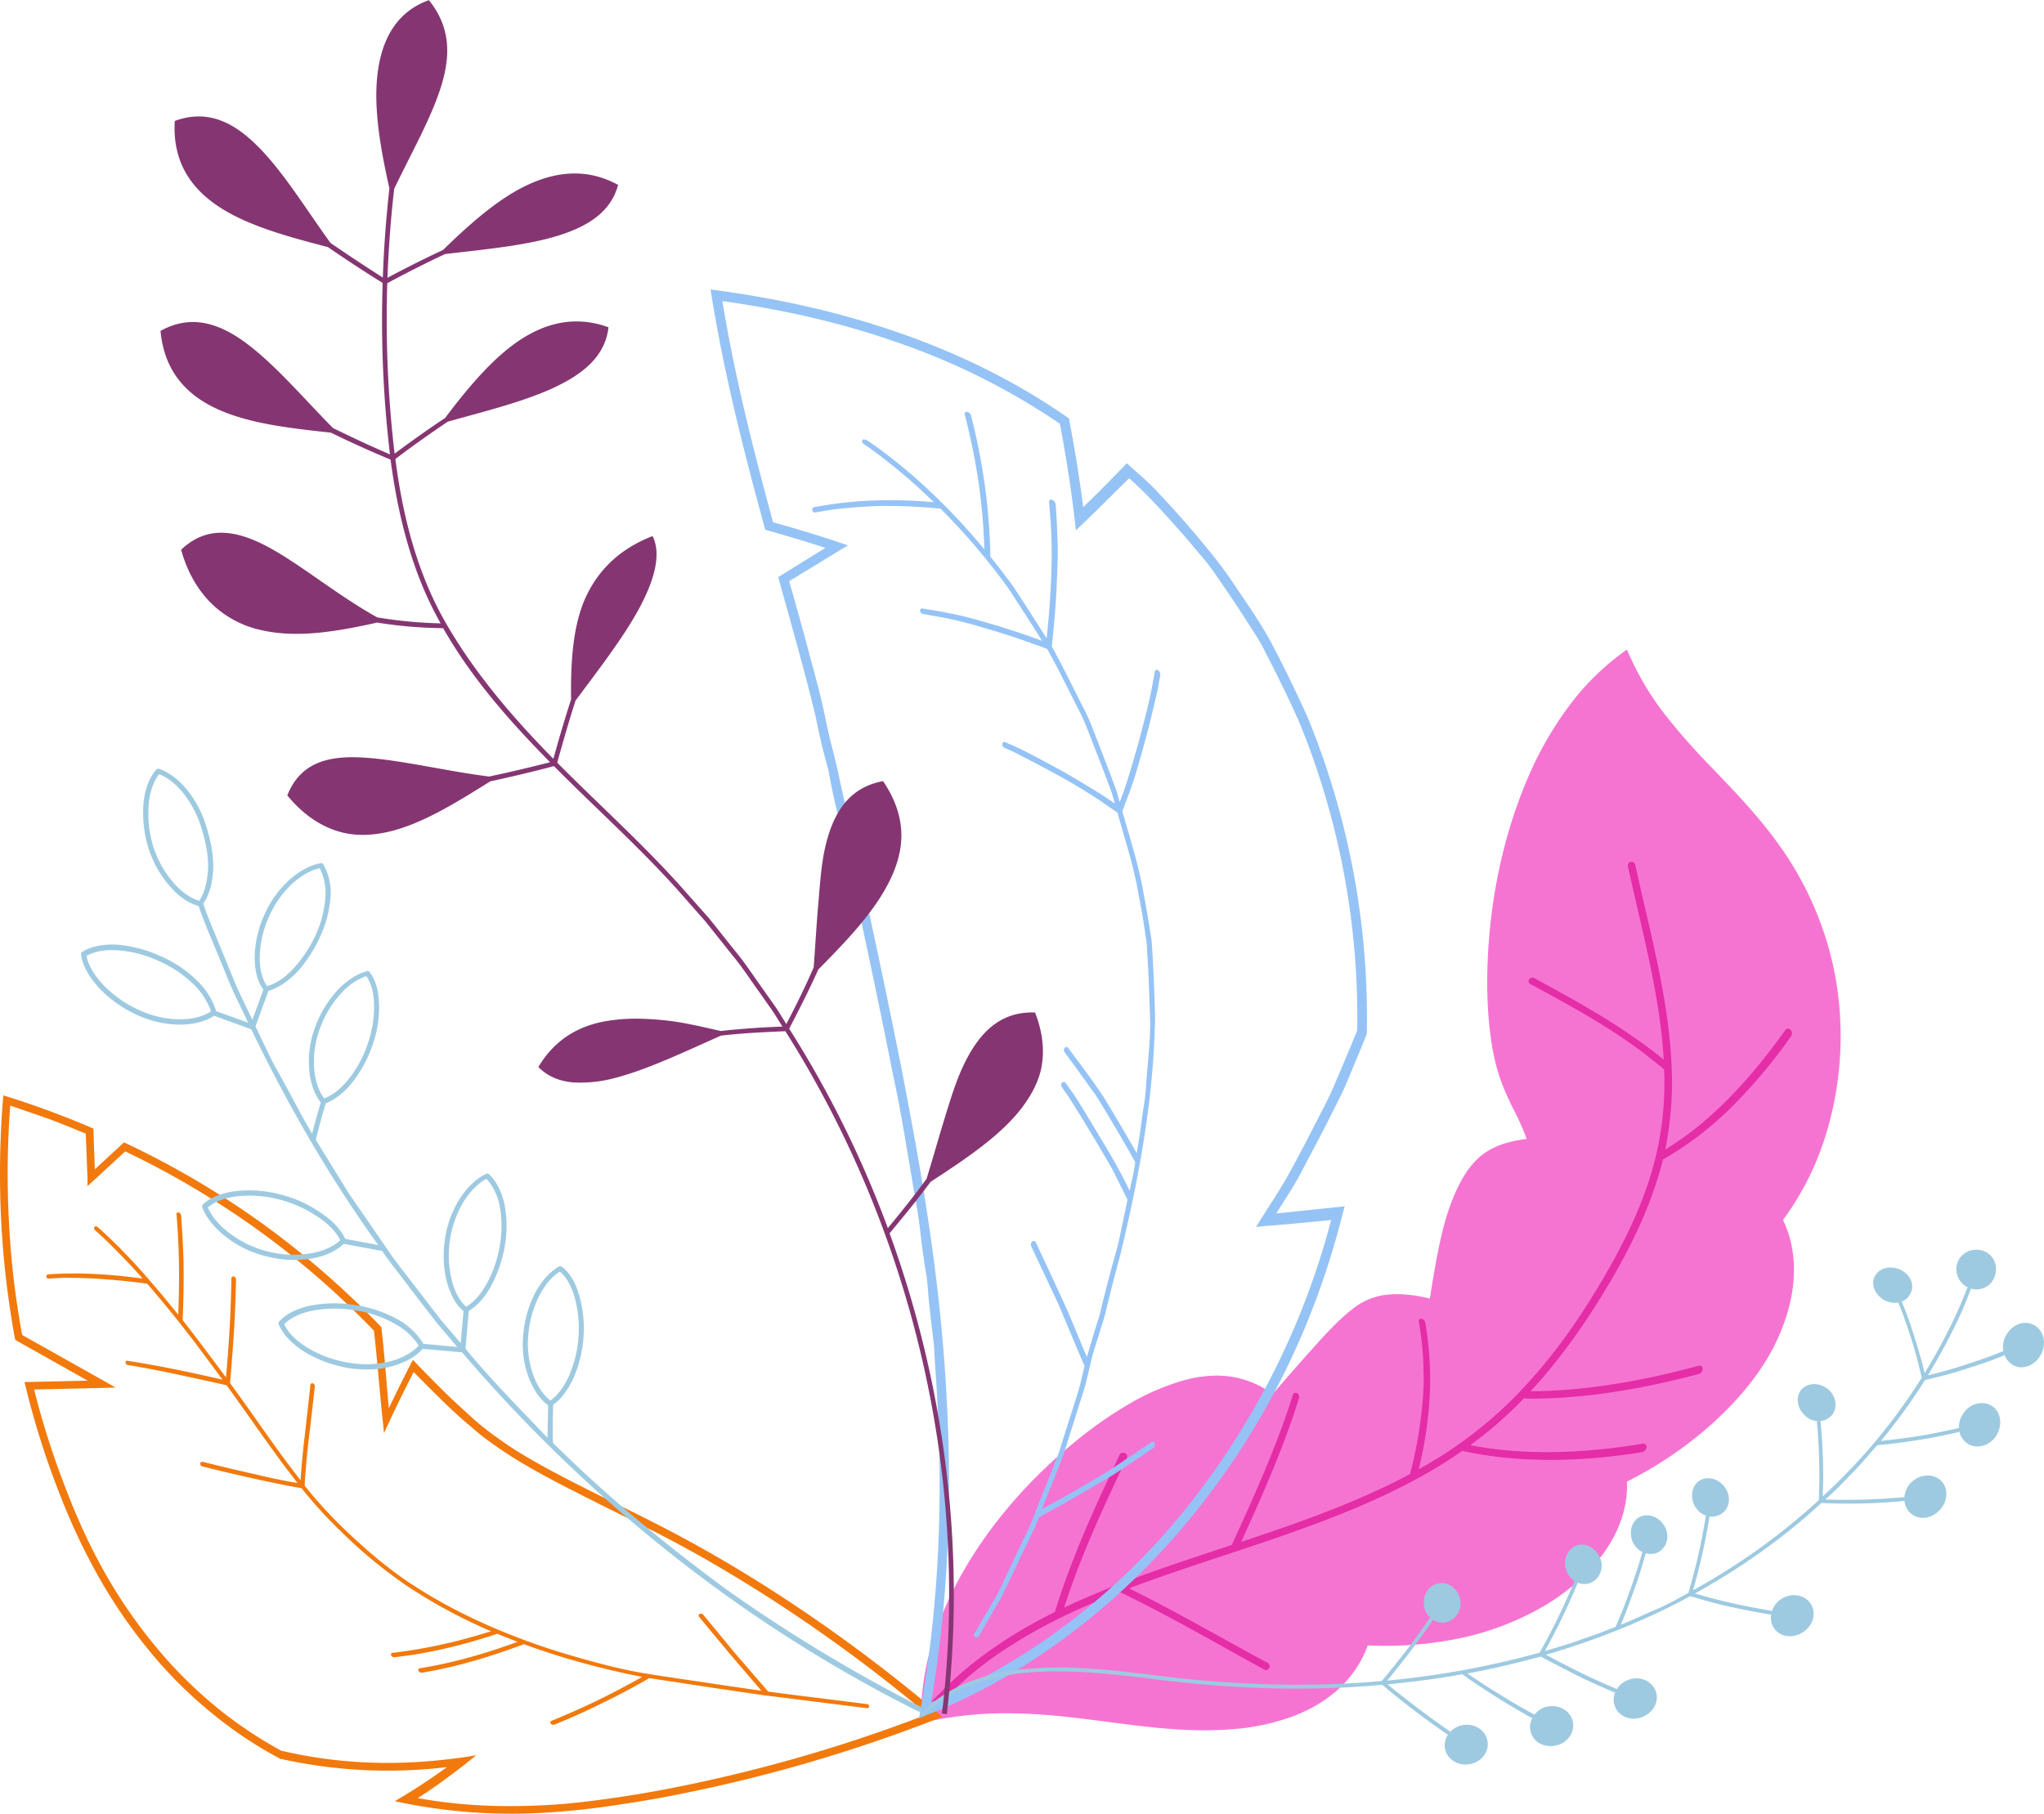 <svg xmlns="http://www.w3.org/2000/svg" width="1060.8" height="941.5" viewBox="-0.007 0 1060.87 941.403" style=""><g><title>fol33_250564968</title><g fill-rule="evenodd" data-name="Layer 2"><path d="M709.9 854c-6.4 17.7-20.5 29.6-37.7 36.4a113.9 113.9 0 0 1-27.9 6.7 190 190 0 0 1-30.3.7c-20.7-1-42.1-4.9-64.6-7.1a268.4 268.4 0 0 0-35-1.3 202.2 202.2 0 0 0-36.5 4.9 139.3 139.3 0 0 1 5.4-39.8 177.6 177.6 0 0 1 17.6-40.5c15.3-26.3 36.3-48.7 56.6-65.3a217.2 217.2 0 0 1 29.7-20.7 123.8 123.8 0 0 1 27.3-11.6c17.1-4.6 32.1-2.8 46.1 7.1 8.7-10.1 16.5-19 23.3-26.5s12.7-13.5 18.1-17.6a34 34 0 0 1 16.9-7.3c6.3-.8 14-.4 23.2 1.9 3.6-22.3 6.8-42.3 14.8-58.3s17.1-22.1 35.4-24.6a100 100 0 0 0-5.5-12.8c-.8-1.8-1.8-3.6-2.6-5.2l-2.3-5a96.8 96.8 0 0 1-6.9-21.9c-3.1-16.1-4.1-36.9-2-61s7.6-51.7 18.9-78.9a181.3 181.3 0 0 1 21.7-38.9 132 132 0 0 1 30.8-30.3 150.2 150.2 0 0 0 19.7 33.7 336.2 336.2 0 0 0 23.1 26.3c15.5 16.2 30.6 31.6 43 51.7a171.4 171.4 0 0 1 16 33.9 165.2 165.2 0 0 1 8.7 43.2 173.7 173.7 0 0 1-4.5 53c-1.1 4.7-2.5 9.5-4.1 14.2s-3.5 9.5-5.6 14.1a145.6 145.6 0 0 1-15.3 26c5.3 10.9 6.8 23.6 4.9 36.4s-6.9 25.6-14.1 37.2-17 22.8-29.1 33.5a201.7 201.7 0 0 1-42.7 28.7c.5 11.7-3 23.5-10.4 34.7s-18.7 21.5-32 29.5a146.2 146.2 0 0 1-44.2 17.1 188.6 188.6 0 0 1-47.9 3.7z" fill="#f674d1"></path><path d="M881.9 713.1c1.1-.5 2-1.6 1.7-2.7a1.5 1.5 0 0 0-2.1-1.5c-29.2 7.9-58.9 13.1-87.1 13.2 15.8-17.1 29.2-36.3 41-56.3s22-41.2 27.7-64a170.4 170.4 0 0 0 35.7-27.3 274.5 274.5 0 0 0 30.8-36.7 2.7 2.7 0 0 0-.3-3.3 1.7 1.7 0 0 0-2.7.1c-17.7 24.9-38.6 47.8-62.3 62a180.9 180.9 0 0 0 3.5-37.4 273.7 273.7 0 0 0-3.5-37.3c-3.9-24.7-10.3-48.8-15.6-73.1a1.9 1.9 0 0 0-2.2-1.5 1.9 1.9 0 0 0-1.6 2.3c7.3 33.5 16.6 66.6 18.6 100.4-21.2-17.3-44-29.7-67.1-42.3a2 2 0 0 0-2.7.6 1.6 1.6 0 0 0 .5 2.4c24.2 13.1 47.9 25.9 69.5 44.4a164.3 164.3 0 0 1-9.4 62.2c-7.1 20-17.4 38.8-28.6 56.8s-24.1 35.2-38.9 50.3a216.7 216.7 0 0 1-50.5 38.2 201.8 201.8 0 0 0 5.8-39.3 173.6 173.6 0 0 0-2.4-37 2.7 2.7 0 0 0-1.9-1.8c-1-.2-1.6.4-1.4 1.3 1 6.2 1.8 12.4 2.2 18.8.2 3.2.2 6.4.3 9.7s-.1 6.6-.3 9.9a222.4 222.4 0 0 1-6.8 40.9c-27.7 14.8-57.6 25.2-87.6 35.2 11.4-25 22.4-50 30-74.7a2.1 2.1 0 0 0-1-2.5 1.5 1.5 0 0 0-2.2.9c-8 25.7-19.8 51.9-31.7 77.9-29.3 9.7-58.9 19.2-87 32.5 8.4-26.3 20.4-52.3 32.6-77.8a1.8 1.8 0 0 0-1.1-2.4 2 2 0 0 0-2.7.9c-12.7 26.6-25.2 54.1-33.6 81.6-26.2 12.9-51 30.2-69.6 53.3 0 1.5.1 2.9 0 4.3l1.9-.3a178.7 178.7 0 0 1 46-40.6c17.3-11 36.2-19.6 55.4-27.1 25.7 12.4 49.9 26.6 75 40.3a1.7 1.7 0 0 0 2.5-.8 1.9 1.9 0 0 0-.6-2.6c-24.3-13.1-47.5-26.6-72.1-38.8 29.2-11 59.3-19.9 88.7-30.5s58.7-23 84.5-41a1 1 0 0 0 .9.4c28.4 6.1 60.4 5.6 92.3.4a3.1 3.1 0 0 0 2.2-2.6 1.7 1.7 0 0 0-2-1.8c-30.9 5.2-61.7 6.2-89.5.8a208.4 208.4 0 0 0 27.9-24.4l.9.2c29.1.4 59.8-4.8 90-12.8z" fill="#e42da7"></path><g fill="#f2790c"><path d="M489 891.1l-2.5-2.2a816 816 0 0 0-86.7-64q-22.5-14.4-45.5-26.8c-15.4-8.3-31.2-15.9-45-22.8s-24.8-12.6-34.6-18.3a198.5 198.5 0 0 1-23.2-15.7c-2.8-2.2-5.2-4.3-7.3-6.2l-7.1-6.5c-5.4-5-12.5-12.1-21.1-21l-1.7-1.8-1.4 2.7c-3.8 7.4-7.5 14.9-11.1 22.4-1.2-12.8-2.1-26.5-3.8-41.4v-.6l-.5-.5a457.6 457.6 0 0 0-61.4-53.4 453.5 453.5 0 0 0-70.5-41.5l-1.2-.6-1 .9-14.2 13.1-.7-19.9v-1.2l-1.1-.5c-6.9-3-14.1-5.8-21.3-8.5s-14.5-5.2-21.9-7.5l-2.4-.8-.3 2.5a488.5 488.5 0 0 0-.9 62.7 478.9 478.9 0 0 0 7.1 60.8l.2.9.8.5 36.8 20.7-30.4.7h-2.4l.6 2.4a428.7 428.7 0 0 0 14.1 46.4c5.7 15.3 11.4 29.3 20 45.4A266.5 266.5 0 0 0 83.6 864a225.8 225.8 0 0 0 27.7 26.3 210.6 210.6 0 0 0 33.6 22.3l.5.4h.6a256.1 256.1 0 0 0 86 4.2c-7.3 5.3-14.9 10.4-22.9 15.2l-4.2 2.5 5.8 1.2a285 285 0 0 0 76.1 4.5c11.6-.8 22.5-2.1 33.2-3.7s21.6-3.4 32.4-5.6a795.5 795.5 0 0 0 133.6-39l3-1.2zm-137.4 36.4c-10.4 2.1-20.7 3.9-31 5.4s-20.8 2.9-31.8 3.7c-22 1.5-45.9 1.4-72-3.3 8.7-5.5 16.7-11.5 24.5-17.5l5.9-4.8c-2.7.5-5.3 1-8.1 1.3-27.3 3.8-58.5 4.5-93.1-3.6a218.8 218.8 0 0 1-32.7-21.8 236.4 236.4 0 0 1-26.9-25.7 262.9 262.9 0 0 1-35.5-51.3c-8.3-15.6-13.8-29.2-19.3-43.9a422.9 422.9 0 0 1-13.9-44.8l35.1-.8 7.2-.2-6.3-3.6-42.2-23.7a442.3 442.3 0 0 1-6.9-59.4 477.9 477.9 0 0 1 .7-59.7l19.4 6.7c6.7 2.5 13.3 5.2 19.8 7.9l.9 23v4.2l3.2-2.9L65 597.6a450.7 450.7 0 0 1 68.6 40.6 443.5 443.5 0 0 1 60.5 52.5c1.9 17.1 3 32.6 4.6 47.2l.6 5.9 2.9-6.2c3.9-8.5 8.2-17.1 12.5-25.5 8.2 8.4 15.1 15.2 20.4 20.2 2.8 2.5 4.9 4.5 7.2 6.4s4.9 4.2 7.7 6.5a218.3 218.3 0 0 0 23.6 15.7c9.7 5.7 21.3 11.6 34 18s28.9 14.2 44 22.3 29.9 16.9 44.6 26.2a809.3 809.3 0 0 1 85.1 62.4 789.6 789.6 0 0 1-129.7 37.7z"></path><path d="M162.4 718a1 1 0 0 0-1.3.9s-1.4 12.9-2.9 26c-1.2 9.5-1.9 19-2.2 23.4-2-2.5-4-5.2-6-7.8-10.8-14.4-20.7-29.2-30.6-42.6.2-2.3 1.2-14.2 2-26.4s1.1-27.4 1.1-27.4a1.8 1.8 0 0 0-1.2-1.6 1 1 0 0 0-1.2.9s-.2 13.8-1 27.3c-.6 10-1.4 19.7-1.8 24.2L103 695.8l-8.2-10.6c.1-2.4.6-14.3.5-26.6S94 630.9 94 630.9a1.8 1.8 0 0 0-1.3-1.6c-.7-.1-1.2.3-1.1 1s1.2 14.1 1.3 27.8c.1 9.9-.2 19.7-.4 24.3-10.1-12.6-19-22.9-26.2-30.4-9.5-9.9-15.6-15.1-15.6-15.1a1.2 1.2 0 0 0-1.7-.1 1.4 1.4 0 0 0 .3 1.7s6 5.1 15.4 15c2.9 3 6 6.3 9.3 10.1-4.5-.6-14.1-1.8-23.6-2.3a215 215 0 0 0-25.4.1 1.1 1.1 0 0 0 .3 2.2l7.7-.4c4.8 0 11.2.1 17.6.5 11.6.7 23.4 2.2 25.8 2.6 7.4 8.5 15.9 18.9 25 30.8l14.1 19c-4.4-1-13.9-3.2-23.3-5.1-13.1-2.7-25.9-4.7-25.9-4.7a.9.9 0 0 0-1.2.9c.1.6.6 1.3 1.2 1.3s12.8 2.1 25.8 4.9 22.9 5 25.5 5.6c9.9 13.6 19.9 28.3 30.7 42.8l6.1 7.9c-4.4-.6-13.8-2.5-23.3-4.8-13-2.9-26.1-6.2-26.1-6.2s-1.1.2-1.1.9a1.6 1.6 0 0 0 1 1.5s13.1 3.3 26.2 6.2 23.1 4.8 25.4 5.1a220.3 220.3 0 0 0 20.1 22.1 246.7 246.7 0 0 0 33.5 27.9 271.9 271.9 0 0 0 44.8 24.3c-4.4 1.3-13.6 4.2-23.5 6.4a263.8 263.8 0 0 1-27.7 4.8.9.9 0 0 0-.7 1.3 1.9 1.9 0 0 0 1.8 1l8.9-1.2c5.3-.8 12.1-2.1 18.8-3.7 12.1-2.8 23.5-6.6 25.6-7.3l10.5 4.2c-16 5.8-32.6 10.8-50.7 13.7a.9.9 0 0 0-.7 1.3 1.8 1.8 0 0 0 1.9 1c18.9-3.2 36.2-8.6 52.8-14.8 6.8 2.5 13.8 4.8 20.6 6.9 14 4.2 27.7 7.5 40.8 10.1-4 2.2-12.6 7-21.6 11.4-12.3 6.1-25.5 11.4-25.5 11.4a.9.9 0 0 0-.3 1.5 1.8 1.8 0 0 0 2 .4s13.2-5.3 25.4-11.5c6.2-2.9 12.2-6.2 16.6-8.6s6.3-3.5 7-4l34.8 5.3 26 3.8h.4l30.2 3.8 21.5 2.7a1.1 1.1 0 0 0 1.3-.9c.1-.6-.4-1.1-1.1-1.2l-21.5-2.7c-8-1-18.1-2.2-29.8-3.8l-17.2-19.9-16.6-20.1a1.7 1.7 0 0 0-1.8-.3 1 1 0 0 0-.3 1.5l16.8 20.2 15.6 18.2-23.2-3.4c-11.6-1.8-24.3-3.5-37.6-5.7s-27.1-6-41.3-10.2c-28.1-8.5-57.3-21-81.8-37.6-12.3-8.4-23-17.8-33.3-27.7a229.8 229.8 0 0 1-19.9-21.9c.1-2.5.9-14 2.3-25.5s3-26.1 3-26.1a1.6 1.6 0 0 0-1-1.5z"></path></g><g fill="#95c3f6"><path d="M477 891.9l4-1.7c51-20.1 98.7-55.8 136.6-101.9s64.3-99.2 79.1-157.7l1.2-4.5-3.6.4-31.9 3.3c4.4-7.1 9.3-14.3 13.2-21.8s7.9-15 11.9-22.7l5.9-11.7c2-3.9 4-7.9 5.6-11.9 3.4-8 6.8-16.1 10.1-24.4l.3-.6v-.8a410.1 410.1 0 0 0-30.8-163.8c-5.6-12.4-11.5-24.6-17.7-36.5s-14.2-23.1-21.6-34.1-16.4-21.4-25-31.4c-4.4-5-8.9-9.9-13.4-14.7s-9.3-9-14.1-13.2l-1.9-1.8-1.5 1.5c-7 7.2-14 14.3-21.2 21.3-1.9-14.9-4.3-29.9-7.2-44.8l-.2-1.3-1.3-.9c-28.2-19.5-58.1-33.7-88.8-44.2s-60.8-17-92.7-21.4l-3.2-.4.5 3.2c3.4 21.1 7.7 41.7 12.4 61.6s10 39.9 15.1 58.6l.4 1.3 1.3.4c10 2.8 20 5.8 29.9 9l-22.9 14.2-1.6 1 .5 1.8c7 25.2 13.7 48.7 18.9 70.5 1.1 5.5 2.3 10.8 3.5 16l2 7.7 1.1 3.8.7 4c1 5.2 2.1 10.4 3.3 15.5a146.3 146.3 0 0 1 3.5 15.2c8.9 40.7 17.6 80.7 26 123.4 5.1 23.3 8.5 47.3 13 72.4 1 6.2 1.5 12.5 2.4 18.9l1.4 9.7a80.6 80.6 0 0 1 1.3 9.7c.5 6.5 1.2 13.1 2 19.8l1.2 10.2.6 10.1c4 54.4 3.9 114.4-7.6 179.3l-.7 4.4zm-8.7-335.2c-8.4-42.6-17.1-82.7-26-123.3l-1.5-7.7-1.9-7.5c-1.3-5.1-2.4-10.2-3.5-15.4s-2.4-10.4-3.7-15.5-2.5-10.5-3.6-15.9c-2.2-10.8-5.4-22-8.5-33.7s-6.5-23.7-10-36.1l25.9-15.8 4.6-2.8-5.1-1.7c-11.2-3.8-22.5-7.1-33.8-10.3-4.9-18.3-10-37.3-14.6-56.9s-8.4-38.1-11.7-57.9c30.5 4.3 60 10.8 88.6 20.7a355.1 355.1 0 0 1 86.6 43c3.1 16.3 5.7 32.9 7.6 49.2l.7 6.1 3.9-3.7c8-7.7 15.8-15.5 23.7-23.3 9.3 8.1 17.8 17.7 26.4 27.3 4.2 4.8 8.4 9.8 12.6 14.8 2.1 2.5 4 5.1 5.8 7.7l5.5 8c3.6 5.3 7.2 10.7 10.7 16.2s7.3 11 10 16.8c6 11.5 11.7 23.3 17.1 35.2a404.1 404.1 0 0 1 30.3 160.6c-3.5 8.7-7.1 17.2-10.7 25.6l-2.7 6.3-3 6.2-6.3 12.2c-4.1 8.1-8.3 16-12.5 23.7s-9.3 15.3-14 22.7l-3.3 5.3 5.3-.5c11.2-.9 22.4-1.9 33.7-3.1a402.6 402.6 0 0 1-76.7 151.4c-36.1 44.5-82.3 78.8-130.9 99 10.8-64.1 10.8-123.2 6.8-177.2s-12.9-103.5-21.8-149.7z"></path><path d="M601 347.8c-.8-.4-1.5-.2-1.7.8s-.7 4.6-2.1 11.5-3.9 16.1-6.2 25c-3.7 13-7.3 25.3-9.9 31.1-.7-2.2-1.2-4.6-2-6.8s-1.7-4.5-2.5-6.7l-6.9-18c-2.4-5.9-4.4-11.8-7.4-17.3-5.6-11-10.8-21.8-16.4-31.9.3-2.9 2.1-18.6 2.7-35.6.2-4.7.4-9.6.4-14.1s-.3-8.6-.4-12.2c-.3-7.2-.7-12-.7-12a3.4 3.4 0 0 0-1.9-2.3 1.1 1.1 0 0 0-1.5 1.2s.4 4.8.9 11.9a246.6 246.6 0 0 1 .2 26.1c-.5 13.9-1.7 26.9-2.4 32.8-6.1-9.7-12.1-19.1-17.9-27.8-3.9-5.1-7.5-10.1-11.3-14.6a307.7 307.7 0 0 0-2.7-35.8 326.1 326.1 0 0 0-7.3-37.4 2.7 2.7 0 0 0-2.1-2c-.9-.1-1.4.5-1.2 1.4a333 333 0 0 1 7.5 37.4 315.4 315.4 0 0 1 2.7 32.6 327 327 0 0 0-38.1-39.1c-14.1-12-23.1-17.7-23.1-17.7s-1.7-.6-2.1 0a1.6 1.6 0 0 0 .7 2.1s8.8 5.7 22.8 17.7c4.2 3.6 8.7 7.8 13.6 12.5a254.8 254.8 0 0 0-30.4-.9 202.7 202.7 0 0 0-31.8 3.5 1.3 1.3 0 0 0-.9 1.6 1.4 1.4 0 0 0 1.7 1.1l9.5-1.6c5.9-.6 14-1.4 22.2-1.7a267.8 267.8 0 0 1 33.2 1.4 341.2 341.2 0 0 1 35 41.1c5.7 8.6 11.6 17.9 17.7 27.5-5.8-2.2-17.8-6.4-29.6-9.7-4-1.2-8-2.3-11.8-3.2s-7.4-1.6-10.5-2.2l-10.1-1.7a1.1 1.1 0 0 0-1.4 1.1 1.8 1.8 0 0 0 1.5 1.7l10 1.8a200.3 200.3 0 0 1 22.2 5.6c14.2 4 29 9.5 32.3 10.8 5.6 10 10.8 20.7 16.4 31.7 2.9 5.4 5 11.3 7.3 17.2s4.6 11.8 6.9 17.9l2.5 6.7c.8 2.2 1.4 4.5 2 6.8-4.6-3.5-15.8-10.3-26.7-16.6-7.5-4.1-14.9-8.1-20.5-10.9-2.7-1.4-5.3-2.5-6.9-3.2l-2.7-1.2a1.1 1.1 0 0 0-1.6.9 1.9 1.9 0 0 0 1.1 2 102.8 102.8 0 0 1 9.4 4.5c5.5 2.8 12.9 6.7 20.5 10.9s13.4 7.9 18.7 11.3l10.1 7c3.8 13.8 8.4 27.6 10.9 42.2 1 5.3 2 10.5 2.8 15.8l1.2 8c.4 2.6.4 5.3.6 8 .7 10.8 1 21.5 1.4 32.2s-1.3 23.9-2.1 35.7c-.2 5.9-1.5 11.7-2.2 17.5s-1.7 11.6-2.6 17.3c-3.1-5.3-9.4-16.3-15.9-27-4.5-7.3-9.8-14.2-13.5-19.3l-6.2-8.3a1.1 1.1 0 0 0-1.8 0 1.8 1.8 0 0 0-.1 2.2l6.2 8.4 6.3 8.8 3.7 5.1 3.3 5.3c7.9 13 15.8 26.8 17.2 29.5-.5 5-2 10-2.9 14.9-4.6-9.9-10.4-19.6-16-28.9l-8.3-13.8-4.2-6.7-4.7-6.6a1.3 1.3 0 0 0-2-.1 2.1 2.1 0 0 0 0 2.3c3.4 4.5 6.1 9.1 9.1 13.8l8.7 14.4c2.9 4.9 5.9 9.9 8.7 14.9l7.6 15.3-3 14.2c-1 4.8-1.9 9.5-3.3 14-2.6 9.3-5 18.5-7.2 27.5-.9 4.5-2.5 8.8-3.8 13.1s-2.5 8.6-3.8 12.8c-2.4-5.4-6.9-17-12.1-28.5-7.1-15.4-14.4-31-14.4-31a1.2 1.2 0 0 0-1.9-.4 2.2 2.2 0 0 0-.5 2.4l14.5 30.9 9.1 21.8 4.1 9.5c-1 4-1.8 7.9-2.9 11.8s-2.4 7.6-3.5 11.3c-2.4 7.4-4.6 14.5-6.8 21.4-4.3 11.7-8.9 22.3-12.7 32.3-.1.2-.2.3-.2.5l-2.1 5.4-2.4 5-4.6 9.5c-2.8 6.2-5.5 11.7-7.8 16.6a94 94 0 0 1-5.8 10.7c-1.7 3.1-3.3 5.7-4.5 7.8l-3.8 6.5a1.5 1.5 0 0 0 .3 2.1c.6.4 1.4 0 2-.8l3.8-6.6 4.5-7.8a88 88 0 0 0 5.8-10.8c2.3-4.8 5-10.3 7.8-16.4l4.6-9.4c.7-1.7 1.6-3.3 2.4-5l2.1-5.4c3-1.8 16.3-8.9 29.9-17.1 7.9-4.2 14.8-9.1 20.4-12.8l9.1-6.2a2.3 2.3 0 0 0 .8-2.5 1 1 0 0 0-1.7-.6l-9.2 6.2c-5.6 3.7-12.4 8.6-20.1 13-11.3 6.7-22.4 12.8-27.5 15.6 3.4-9 7.6-18.5 11.4-29l7.3-23.2c1.2-4 2.7-8.1 3.8-12.3s2.1-8.5 3.1-12.9 2.6-8.6 3.9-13 2.9-8.8 3.9-13.4c2.2-9.1 4.6-18.5 7.2-28 9.2-38 17.4-80.1 18.1-123.5-.3-10.7-.7-21.5-1.3-32.4-.2-2.7-.3-5.4-.6-8.1l-1.3-8.1c-.8-5.3-1.8-10.6-2.8-15.9-2.5-14.6-7.1-28.6-11-42.5l4.6-12.2c2.1-6.1 4.3-13.8 6.5-21.7s4.7-18.1 6.3-25.1c.9-3.6 1.4-6.4 1.7-8.4l.6-3.2a3 3 0 0 0-1.2-2.6z"></path></g><path d="M1018.3 680.5a303.3 303.3 0 0 1-17.7 33.3c6.5-1.5 12.9-3.3 19.3-5.4s13.1-4.3 19.4-7h.5a12 12 0 0 1 1-7.6c2.7-5.6 8.6-8.7 14-6.5s7.7 9 4.8 15.1-9.4 8.9-14.5 6.3a10.2 10.2 0 0 1-5-6.3 3.1 3.1 0 0 1 .2.8.8.8 0 0 1-.4.4c-6.6 2.8-13.7 5-20.4 7.2s-13.7 3.9-20.4 5.5a295.4 295.4 0 0 1-22.9 31.6c6.5-.7 13.1-1.5 19.9-2.6s13.3-2.5 20.1-4a.4.4 0 0 1 .5 0 12.7 12.7 0 0 1 2.1-7.4c3.3-5.3 9.9-7.2 14.8-4.3s6 9.8 2.5 15.5-10.6 7.2-15.2 4a10.2 10.2 0 0 1-4.1-6.9c.1.3.1.6.2.9l-.5.2a304.4 304.4 0 0 1-42.1 6.8c-4.4 4.8-8.5 9.9-13.1 14.5l-6.8 7c-2.3 2.3-4.7 4.4-7.1 6.7a325.2 325.2 0 0 0 40.5-1.2h.5a12.5 12.5 0 0 1 3-7.1c4.1-4.5 10.8-5.6 15.3-2.1s4.7 10.7.3 15.6-11.2 5.8-15.4 1.9a10.1 10.1 0 0 1-3.2-7.3 1.9 1.9 0 0 0 .1.8l-.5.2a307 307 0 0 1-42.7 1c-19.8 18.4-42.1 33.9-65.6 47a325 325 0 0 0 39.5 8.9l.5.2a11.5 11.5 0 0 1 4.6-6.1c5-3.5 11.8-2.7 15.2 1.9s1.9 11.3-3.5 15-12.2 2.8-15.3-2a10 10 0 0 1-1.3-7.9c0 .3-.1.6-.1.9h-.6c-7.2-1.2-14.2-2.6-21.1-4.1s-13.8-3.5-20.4-5.4c-23.7 12.9-49 22.8-74.8 30.4 5.8 3.1 11.7 6.2 17.8 9.2s12.2 5.7 18.5 8.4c.2 0 .3.2.4.3a11.8 11.8 0 0 1 5.9-4.8c5.6-2.3 12 .1 14.2 5.4s-.8 11.4-6.8 13.8-12.4-.3-14.3-5.7a9.5 9.5 0 0 1 .6-7.9 3 3 0 0 0-.4.8h-.5c-6.7-2.9-13.2-5.7-19.5-8.9s-12.6-6.4-18.6-9.7c-12.6 3.4-25.2 6.5-38.1 8.8 5.5 3.8 11.1 7.4 16.8 10.9s11.6 7.1 17.6 10.2l.3.4a11.6 11.6 0 0 1 6.3-4.2c5.9-1.4 11.8 1.4 13.5 6.9s-1.9 11.5-8.1 13.1-12.3-1.6-13.6-7.2a9.8 9.8 0 0 1 1.4-7.8l-.5.7h-.5a402.5 402.5 0 0 1-35.9-22.6c-12.8 2.4-25.8 3.9-38.7 5.3 10.2 8.3 20.9 16.5 32.1 24.2a.8.8 0 0 1 .4.4 11.5 11.5 0 0 1 6.6-3.5c5.9-1.1 11.6 2.5 12.7 8.1s-3 11.1-9.3 12.2-12-2.9-12.8-8.4a10.4 10.4 0 0 1 2.1-7.7l-.4.7-.6-.2c-11.8-8.1-23-16.7-33.6-25.6-40.9 3.7-82.1 1.9-122.6-3.5-20.3-2.4-40.7-4.6-61-2.9a106.7 106.7 0 0 0-29.6 6.5A72.7 72.7 0 0 0 479 891l-1.4-1.4a72.9 72.9 0 0 1 25.9-16.8 104 104 0 0 1 30.1-6.6c20.6-1.8 41.1.4 61.4 2.8 40.5 5.4 81.5 7.2 122.2 3.5 8.9-10.7 17.2-21.4 24.8-32.6l.3-.3.6.5a10.3 10.3 0 0 1-3.8-6.7c-.8-5.7 2.7-10.8 7.7-11.6s9.9 2.8 11 8.4a9.9 9.9 0 0 1-7.6 11.9 8.8 8.8 0 0 1-6.5-1.4c-.1.1-.1.3-.2.4-7.2 10.7-15.1 20.9-23.5 31.2a460.8 460.8 0 0 0 79.1-14.5q5.1-9.1 9.6-18.3c3-6.1 5.7-12.3 8.3-18.4l.3-.4.7.4a10.2 10.2 0 0 1-5-5.9c-2-5.4.4-11 5-12.9s10.1 1 12.4 6.2 0 11.1-5 13.1a8.9 8.9 0 0 1-6.6-.1.9.9 0 0 1-.1.5c-2.4 5.8-5.1 11.7-7.9 17.6s-5.8 11.5-9 17.4c6.2-2 12.5-3.6 18.5-5.9l9.2-3.2 9-3.5c2.8-6.3 5.3-12.7 7.6-19.2s4.4-12.7 6.2-19.2a.8.8 0 0 1 .2-.4l.7.3a10.5 10.5 0 0 1-5.6-5.2c-2.5-5.2-.9-11.1 3.4-13.3s10-.3 12.9 4.7 1.4 11.1-3.3 13.6a9.1 9.1 0 0 1-6.5.5.7.7 0 0 1-.1.5c-1.7 6.2-3.6 12.3-5.8 18.3s-4.4 12.4-7 18.3c6-2.3 11.8-5.2 17.8-7.7s11.6-5.7 17.3-8.8c1.9-6.7 3.7-13.3 5.2-19.9s2.7-13.3 3.8-19.7c0-.2.1-.3.2-.5l.8.2a10.3 10.3 0 0 1-6.3-4.6c-3-4.7-2.2-10.8 1.8-13.6s10-1.4 13.4 3.2 2.7 10.8-1.7 13.8a9.1 9.1 0 0 1-6.4 1.4.9.9 0 0 1 .1.5 330.1 330.1 0 0 1-8.5 37.8 334.1 334.1 0 0 0 65.3-46.8 301.4 301.4 0 0 0-1-40.5.9.9 0 0 1 .1-.5 1.1 1.1 0 0 0 .8 0 9.6 9.6 0 0 1-7.1-2.9c-4.2-3.8-5-9.9-1.8-13.5s9.2-3.8 13.6-.3 5.5 9.9 2 13.8a9.2 9.2 0 0 1-5.9 2.9.8.8 0 0 1 .2.5 274 274 0 0 1 1.1 38.6 300.6 300.6 0 0 0 51.4-61.6c-1.6-6.8-3.2-13.3-5.3-19.8s-4.1-12.6-6.7-18.8a.6.6 0 0 1-.1-.4l.7-.2a10.8 10.8 0 0 1-7.6-.9c-5.1-2.6-7.5-8.1-5.5-12.3s7.5-6.1 12.9-3.9 8.2 7.8 5.8 12.5a8.6 8.6 0 0 1-4.7 4.3l.3.4c2.5 5.9 4.5 11.8 6.4 17.9s3.9 12.5 5.3 18.8a288.9 288.9 0 0 0 17.5-33c1.6-3.7 3.1-7.4 4.6-11.1l.3-.4.7.3a10.3 10.3 0 0 1-5.6-5.3 10.1 10.1 0 0 1 4.6-13.5c5.1-2.4 11.4-.7 13.9 4.4s.4 11.8-4.8 14.2a10 10 0 0 1-7.2.5.7.7 0 0 1-.1.5c-1.5 3.8-2.9 7.5-4.5 11.2z" fill="#9ecae1"></path><path d="M287 748.9c-.2-6.5-.1-13.2.1-19.8 4.3-3 7.9-8 10.7-14.2a65.2 65.2 0 0 0 5.1-21.7 62.2 62.2 0 0 0-2.4-21.3c-1.9-6.4-4.9-11.5-9-14.5a1.4 1.4 0 0 0-1.4-.1c-4.7 2.8-9.1 7.6-12.4 13.9a56.3 56.3 0 0 0-6.1 21.5 48.6 48.6 0 0 0 2.7 22c2.4 6.4 5.9 11.6 10.2 14.7-.1 5.6-.3 11.3-.3 16.9-14.5-15.2-29.3-30.1-42.6-46.3l1.7-19.6c4.5-2.7 8.6-7.3 11.7-13.2a67.8 67.8 0 0 0 7.1-21.2 58.9 58.9 0 0 0-.4-21.5c-1.5-6.5-4.3-11.6-7.9-15.1a1.4 1.4 0 0 0-1.4-.2c-4.9 2.3-9.7 6.7-13.6 12.7a53 53 0 0 0-7.8 20.8 56.2 56.2 0 0 0 .8 22.2c1.8 6.6 4.6 12.3 8.8 15.6l-1.5 16.6-10.5-12.3-9.9-12.9-9.9-12.8-4.9-6.5-4.6-6.7-18.4-26.7-17-27.6c1.6-6.3 3.2-12.6 5.2-19 4.9-1.9 9.7-5.7 13.9-11a64.9 64.9 0 0 0 10.5-19.7 56.8 56.8 0 0 0 3.2-21.1c-.2-6.7-1.8-12.4-4.9-16.3a1.3 1.3 0 0 0-1.3-.5c-5.3 1.5-10.8 5-15.6 10.2a57.9 57.9 0 0 0-11.5 19.3 50.5 50.5 0 0 0-2.9 21.9c.6 6.7 2.7 12.7 6 16.8-1.6 5.4-3.2 10.9-4.5 16.2-5.4-9-10.1-18.4-15.2-27.6-2.5-4.6-5.2-9.1-7.4-13.9l-6.8-14.2 6.7-18.4c5-1.5 10.2-4.9 14.8-9.7a62.3 62.3 0 0 0 6.5-8.4 71.7 71.7 0 0 0 5.6-10.2 59.3 59.3 0 0 0 5.4-20.9 29.7 29.7 0 0 0-3.8-16.5 1.1 1.1 0 0 0-1.3-.6c-5.4.9-11.1 4-16.5 8.8a54.1 54.1 0 0 0-12.8 18 55 55 0 0 0-5 21.6c-.1 6.9 1.3 13 4.5 17.2l-5.7 15.7-7.1-14.8c-2.2-4.9-4.2-10-6.3-15.1l-6.2-15.1c-2.1-5-4.2-10.1-5.9-15.3 3-4.3 4.7-10.3 5.1-16.9s-.8-14.2-3.2-22a55.9 55.9 0 0 0-10-19.8c-4.4-5.5-9.6-9.5-14.8-11.3a1.7 1.7 0 0 0-1.5.4c-3.6 4.1-5.9 10.1-6.6 17.3a62.3 62.3 0 0 0 2.4 23 55.3 55.3 0 0 0 11.2 20.2c4.6 5.4 9.9 9 15 10.3 1.7 5.3 3.8 10.3 5.9 15.4l6.3 15.2c2.1 5 4.1 10.2 6.4 15.2l7.1 14.8-16.6-6a37.5 37.5 0 0 0-9.8-15.7 61 61 0 0 0-19.2-12.9 66.7 66.7 0 0 0-22.3-5.9c-7.2-.4-13.6.8-18.3 3.8a1.6 1.6 0 0 0-.5 1.5c.7 6 4.6 12 9.8 17.7a64 64 0 0 0 19.5 13.6 61.8 61.8 0 0 0 11.5 3.8 53.3 53.3 0 0 0 11 1.1c6.8-.1 12.8-1.7 17.2-4.6l19.3 7c18.8 39 40.5 76.8 65.9 112l-17.1-3.2c-2.3-4.9-6.7-9.6-12.7-13.5a61.9 61.9 0 0 0-20.9-9.5 61.6 61.6 0 0 0-23-1.8c-7.2.8-13.3 3.2-17.4 7a1.6 1.6 0 0 0-.2 1.5c2.1 5.5 6.6 11 12.7 15.6a54.8 54.8 0 0 0 21.5 10 55.8 55.8 0 0 0 23.2.8c6.6-1.2 12.2-3.9 16-7.5l20 3.7c2.9 4.4 6.2 8.6 9.4 12.7l9.6 12.6 9.7 12.5 10.2 12-17.5-1.6a36.6 36.6 0 0 0-13.4-12.7 64.1 64.1 0 0 0-22-7.4 65.3 65.3 0 0 0-23 .2c-7 1.4-12.9 4.2-16.6 8.4a1.4 1.4 0 0 0-.1 1.5c2.3 5.5 7.4 10.5 13.9 14.5a65.6 65.6 0 0 0 22.4 8.1c8.4 1.2 16.2.9 22.9-1.1s12-4.9 15.4-8.9l20.5 1.8c65.6 76.8 146.2 141.2 236.8 186.4a1.4 1.4 0 0 0 1.8-.6 1.4 1.4 0 0 0-.6-1.8 807.6 807.6 0 0 1-100.9-61c-31.6-23.3-62-48.3-89.9-76zm-10.2-35.1a48.4 48.4 0 0 1-2.6-21 54.7 54.7 0 0 1 5.8-20.5c2.9-5.5 6.5-9.8 10.5-12.3 3.4 2.7 5.9 7.2 7.6 12.9a61.5 61.5 0 0 1-2.7 41c-2.5 5.7-5.9 10.3-9.7 13-3.7-2.8-6.8-7.4-8.9-13.1zm-42.4-49.6a54.7 54.7 0 0 1 6.5-41c3.4-5.2 7.5-9.2 11.6-11.4a30.2 30.2 0 0 1 6.7 13.4 56.3 56.3 0 0 1 .3 20.6 61.5 61.5 0 0 1-6.8 20.3c-2.9 5.4-6.6 9.6-10.7 12.1-3.6-3-6.1-8.1-7.6-14zm-29.3 23a33.4 33.4 0 0 1 12.2 11.2c-3.2 3.5-8.1 6.3-14.2 8a50.5 50.5 0 0 1-21.8.9 59.1 59.1 0 0 1-21.4-7.6c-5.7-3.5-10.3-7.7-12.4-12.4 3.3-3.3 8.4-5.8 14.6-7a62 62 0 0 1 22-.2 57.8 57.8 0 0 1 21 7.1zm-40-55.5c5.3 3.5 9.3 7.6 11.5 12-3.5 3.2-8.6 5.6-14.8 6.7a54.3 54.3 0 0 1-22.2-.7 55.1 55.1 0 0 1-20.4-9.6c-5.4-4-9.3-8.7-11.3-13.4 3.5-3.1 8.9-5 15.2-5.8a60.1 60.1 0 0 1 21.9 1.7 63 63 0 0 1 20.1 9.1zm-2-76.6a49.2 49.2 0 0 1 2.8-20.9 54.4 54.4 0 0 1 10.9-18.4 32.4 32.4 0 0 1 13.3-9.2c2.5 3.6 3.9 8.6 4 14.4a56.8 56.8 0 0 1-3.1 20.3 59.5 59.5 0 0 1-10 18.7c-3.9 4.9-8.3 8.4-12.7 10.1-2.9-3.7-4.6-8.9-5.2-15zm-28.3-58.7a53.5 53.5 0 0 1 4.8-20.6 52.3 52.3 0 0 1 12.1-17.2c4.7-4.2 9.6-7 14.2-8a27.8 27.8 0 0 1 3 14.5 55.4 55.4 0 0 1-5 20 68 68 0 0 1-11.8 17.8c-4.2 4.5-8.9 7.6-13.5 8.9-2.7-3.8-3.9-9.3-3.8-15.4zM100.6 511a36.2 36.2 0 0 1 8.9 13.9c-3.9 2.6-9.4 4.1-15.7 4.1a49.5 49.5 0 0 1-21.4-4.7 60 60 0 0 1-18.7-13c-4.5-4.9-7.9-10.1-8.8-15.2 4.1-2.3 9.6-3.3 15.9-2.9a60 60 0 0 1 21.4 5.5 61.6 61.6 0 0 1 18.4 12.3zm-10.5-52.8a53.5 53.5 0 0 1-10.7-19.3 58.3 58.3 0 0 1-2.2-21.8c.6-6.3 2.5-11.6 5.4-15.3 4.5 1.7 8.9 5.3 12.8 10.2a55.9 55.9 0 0 1 9.5 18.9c2.2 7.5 3.5 14.6 3 21.1s-1.9 11.6-4.5 15.5c-4.5-1.3-9.2-4.6-13.3-9.3z" fill="#9ecae1"></path><path d="M222.6 0c11.5 14.3 11.3 29.2 6.1 45.5s-15.3 34-24.1 52.4c-1.8 15.3-2.9 30.7-3.5 46.2 9.6-5.1 19.1-9.9 28.8-14.4 14.3-13.9 29.2-27.1 44.6-34.1s30.9-8.1 46.3.3c-3.8 14.2-15.9 21.8-32.3 26.7s-37.2 6.8-57.5 9.2c-10.1 4.7-20 9.8-30 15.1a594.1 594.1 0 0 0 3.8 88.5c8.6-6.4 17.3-12.6 26.2-18.5 12-15.9 24.8-31.2 38.9-40.5s29.3-12.6 45.9-6.6c-1.6 14.6-12.5 23.9-28 31.2s-35.7 12.3-55.4 17.8c-9.2 6.2-18.3 12.6-27.2 19.4 3.8 29.7 11.3 59.3 26.3 85.3s34.7 49 55.7 70.3c2.9-10.4 5.9-20.7 9.2-30.8-.3-19.9 1-39.3 8-53.9s18.5-24.8 34.3-30.9c4.6 9.3 1.1 22.6-7 37.6s-20.8 31.4-33 47.8c-3.4 10.6-6.5 21.4-9.5 32.2 21.2 21.4 43.7 41.5 63.9 64l15 16.9 14.1 17.7c4.8 5.8 8.9 12.2 13.3 18.3l6.5 9.2c2.2 3.1 4.1 6.4 6.1 9.6 5.1-9.7 9.9-19.5 14.2-29.4.8-10.4 1.4-21.3 2.3-31.8s1.5-20.3 3.4-29.3c3.9-18 11.8-32.2 30.3-35.6 6.3 9.2 9.2 18.2 9.5 26.8s-2.2 17.2-6.2 25.2c-8.1 16.3-22.6 31.3-36.9 45.8-4.6 10.3-9.9 20.7-15.1 30.7a547.6 547.6 0 0 1 51.2 103.5c6.9-8.3 13.8-16.9 20.1-25.6 3.1-10 6-20.4 9.1-30.5s5.9-19.4 9.8-27.8c7.8-16.6 18.6-28.7 37.4-28 4 10.2 4.9 19.6 3.4 28s-6 16.2-11.6 23.2c-11.4 14-28.9 25.5-46 36.7-6.7 9-14.1 18.1-21.3 26.7 28.9 79.4 39.7 165.6 29.7 249.6l-2.5-.3c14.8-122.8-15.3-249.9-81.3-354.2-11.3.5-22.1 1-33.4 2.3-18.7 8.3-37.5 17.3-54 21.7a68.9 68.9 0 0 1-22.7 2.6c-7-.6-13.1-3-18.1-8 9.1-15.2 22.5-22.5 39.2-24.4 8.2-1.1 17.3-.8 26.8.2s18.9 3.3 28.7 5.5c10.7-1.2 21.3-1.9 32-2.3-2.1-3.2-3.9-6.4-6.1-9.5l-6.5-9.2c-4.4-6.1-8.4-12.4-13.3-18.2l-14-17.6-14.9-16.9c-20.1-22.3-42.6-42.4-63.8-63.8-10.9 2.9-21.9 5.5-33 7.9-17.4 10.8-35.2 22.1-52.9 26.2-8.9 2-17.8 2.4-26.6-.4s-17.6-8.4-25.9-18.5c7.4-18.6 23.8-21 42.7-19.4s41.1 7 62 9.6c10.7-2.2 21.3-4.8 31.7-7.4-20.8-21.1-40.7-43.6-55.5-69.6-5.6-.1-11.3-.3-17.1-.8s-11.4-1.2-17.2-2.1c-20.1 4.5-41.1 8.2-59.7 4a53 53 0 0 1-25.3-13c-7.4-6.9-13.3-16.5-16.7-28.8 7.1-6.8 14.7-9.2 22.5-8.8s16 3.6 24.4 8.3c16.7 9.4 35.2 24.7 54.9 35.6a231.5 231.5 0 0 0 32.9 3.1c-14.8-26.1-22.1-55.6-26-85-10.4-4.3-20.7-9-31-14-20.4-2.2-41.2-4.5-57.7-11.7s-28.7-19.5-30.7-41.1c16.5-9.2 31.6-3.6 46 7.5s28.7 27.9 43.5 42.9c9.8 4.8 19.6 9.4 29.6 13.7a588.6 588.6 0 0 1-3.8-89c-9.5-5.9-19.1-12.2-28.4-18.6-19.8-5.2-40.2-10.6-55.4-20.2S89.4 84.4 90.7 62.7c17.8-6.5 31.6 1.3 44.3 14.4s24.2 31.9 36.5 48.9c9 6.2 18.1 12.2 27.2 18 .5-15.5 1.7-31 3.4-46.3-4.5-20-8.3-41.1-6.2-59.1S205.6 6.1 222.6 0z" fill="#853672"></path></g></g></svg>